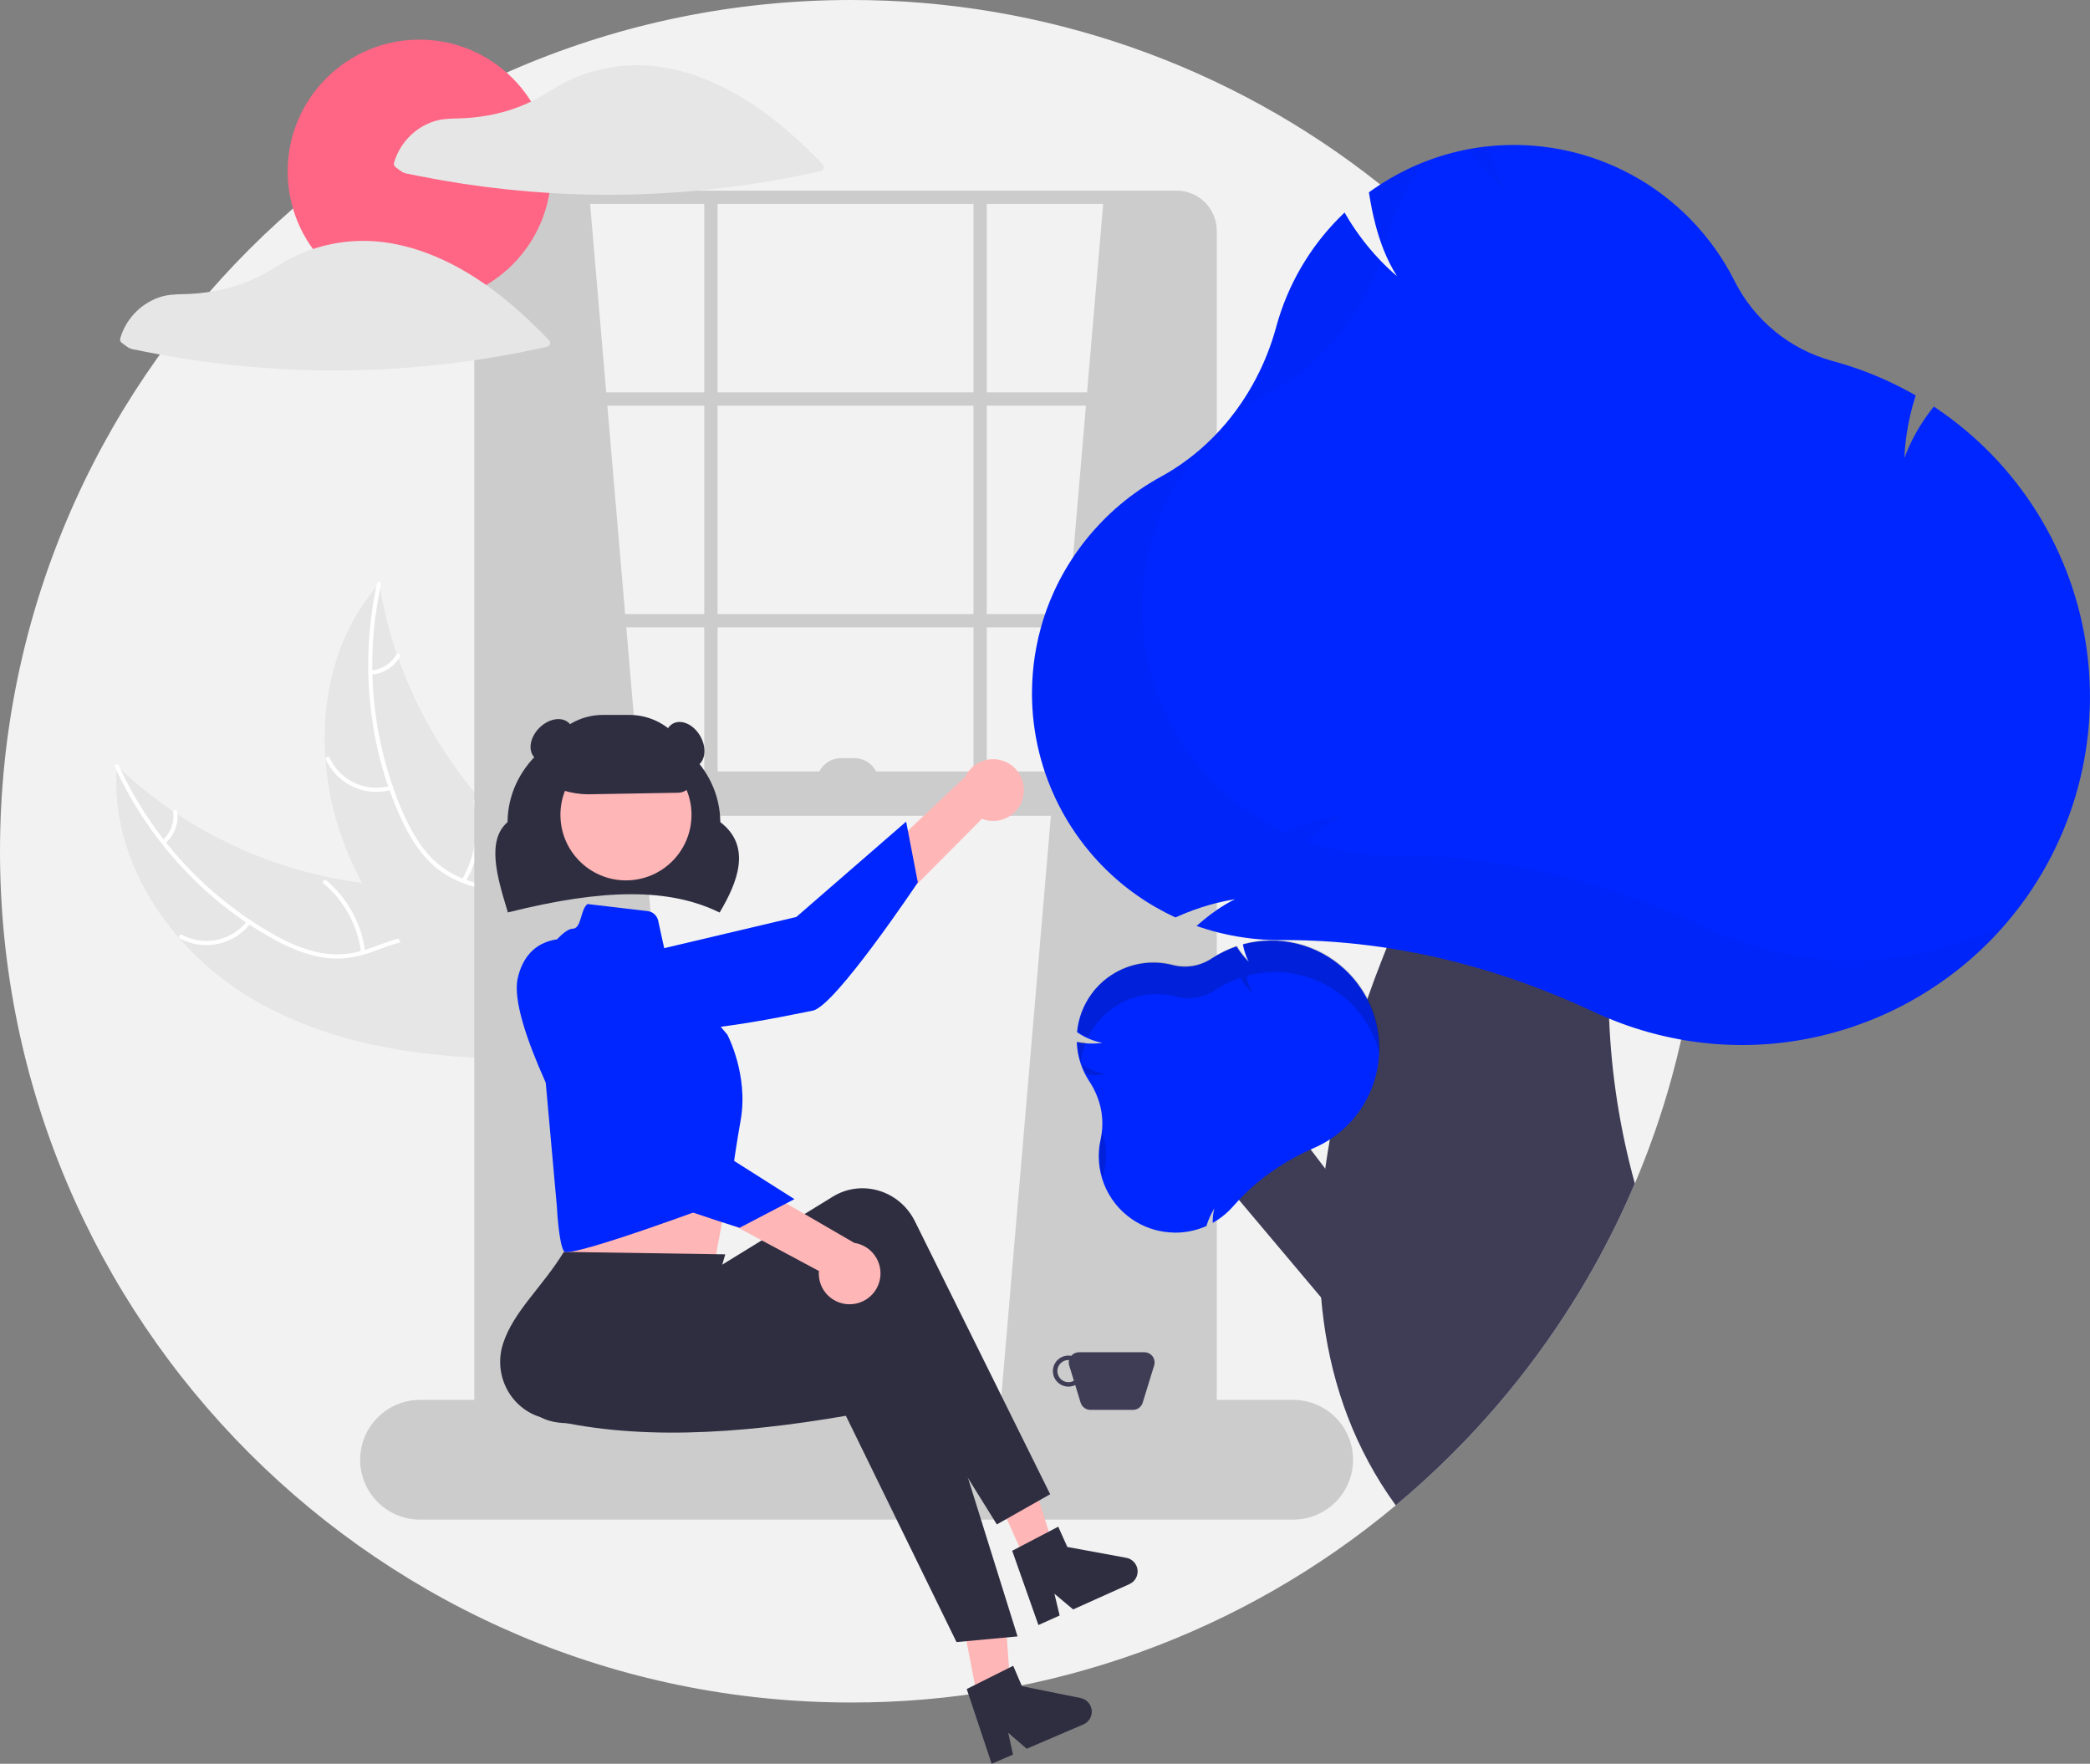 <svg width="237" height="200" viewBox="0 0 237 200" fill="none" xmlns="http://www.w3.org/2000/svg">
<rect x="0" y="0" width="237" height="200" fill="#808080" stroke="none"/>
<g clip-path="url(#clip0_69_10185)">
<path d="M193.018 96.527C193.018 99.338 192.9 102.119 192.663 104.873C192.477 107.022 192.224 109.152 191.902 111.263C191.56 113.497 191.141 115.705 190.645 117.886V117.889C190.321 119.324 189.965 120.748 189.577 122.16C188.452 126.264 187.052 130.289 185.388 134.206C185.026 135.058 184.652 135.904 184.267 136.744C182.808 139.927 181.176 143.027 179.376 146.03C174.328 154.463 168.028 162.079 160.69 168.616C159.896 169.322 159.091 170.017 158.275 170.7C140.95 185.175 119.083 193.089 96.509 193.055C43.208 193.055 0 149.838 0 96.527C0 43.216 43.208 -0 96.509 -0C118.306 -0.035 139.467 7.345 156.518 20.927C157.317 21.56 158.106 22.208 158.885 22.87C162.687 26.095 166.236 29.608 169.499 33.377H169.501C184.7 50.901 193.052 73.329 193.018 96.527Z" fill="#F2F2F2"/>
<path d="M28.489 113.201C19.296 107.728 12.357 97.5 13.258 86.838C21.663 94.884 32.643 99.697 44.254 100.426C48.733 100.69 53.743 100.518 57.04 103.562C59.092 105.456 60.047 108.308 60.203 111.096C60.36 113.884 59.802 116.657 59.246 119.394L59.437 120.064C48.739 120.104 37.683 118.674 28.489 113.201Z" fill="#E6E6E6"/>
<path d="M13.482 86.826C17.165 94.881 23.293 101.57 30.994 105.943C32.649 106.87 34.409 107.666 36.28 108.035C38.105 108.381 39.991 108.232 41.739 107.602C43.381 107.049 44.997 106.292 46.745 106.147C48.588 105.994 50.294 106.705 51.634 107.95C53.274 109.474 54.269 111.496 55.173 113.508C56.177 115.741 57.184 118.077 59.108 119.683C59.342 119.878 59.026 120.228 58.793 120.034C55.445 117.239 54.898 112.56 52.222 109.269C50.973 107.733 49.254 106.565 47.212 106.596C45.426 106.623 43.759 107.402 42.101 107.977C40.36 108.581 38.616 108.865 36.779 108.599C34.899 108.327 33.104 107.598 31.432 106.718C27.655 104.693 24.221 102.087 21.254 98.995C17.848 95.485 15.067 91.418 13.033 86.97C12.907 86.695 13.357 86.553 13.482 86.826H13.482Z" fill="white"/>
<path d="M28.431 104.681C27.522 105.873 26.219 106.704 24.754 107.024C23.289 107.345 21.758 107.134 20.435 106.429C20.167 106.286 20.378 105.864 20.645 106.007C21.877 106.665 23.303 106.862 24.666 106.561C26.03 106.26 27.241 105.481 28.08 104.365C28.263 104.123 28.613 104.44 28.431 104.681L28.431 104.681Z" fill="white"/>
<path d="M40.944 107.993C40.562 104.951 39.047 102.166 36.701 100.191C36.469 99.996 36.784 99.645 37.017 99.841C39.453 101.899 41.024 104.802 41.415 107.968C41.452 108.27 40.981 108.293 40.944 107.993V107.993Z" fill="white"/>
<path d="M18.433 95.263C18.88 94.875 19.225 94.382 19.435 93.828C19.645 93.273 19.714 92.676 19.637 92.088C19.596 91.787 20.067 91.764 20.107 92.063C20.191 92.713 20.113 93.373 19.883 93.986C19.652 94.598 19.274 95.145 18.783 95.579C18.74 95.623 18.682 95.65 18.62 95.653C18.558 95.657 18.498 95.636 18.45 95.597C18.404 95.555 18.376 95.496 18.373 95.434C18.37 95.371 18.391 95.31 18.433 95.263V95.263Z" fill="white"/>
<path d="M43.017 66.18C43.047 66.368 43.078 66.555 43.113 66.744C43.541 69.261 44.173 71.738 45.002 74.152C45.063 74.34 45.128 74.529 45.194 74.715C47.254 80.51 50.372 85.872 54.389 90.528C55.989 92.38 57.727 94.107 59.59 95.694C62.161 97.887 65.124 100.059 66.773 102.89C66.948 103.184 67.105 103.488 67.243 103.8L60.24 119.779C60.206 119.807 60.175 119.837 60.141 119.866L59.891 120.516C59.789 120.441 59.685 120.361 59.583 120.286C59.524 120.243 59.466 120.196 59.407 120.152C59.368 120.122 59.329 120.092 59.292 120.067C59.279 120.057 59.267 120.047 59.257 120.039C59.22 120.014 59.189 119.987 59.155 119.964C58.573 119.517 57.993 119.066 57.415 118.61C57.412 118.608 57.412 118.608 57.41 118.603C53.015 115.116 48.874 111.231 45.453 106.841C45.35 106.709 45.243 106.576 45.144 106.436C43.613 104.449 42.247 102.34 41.06 100.13C40.413 98.918 39.829 97.674 39.309 96.403C37.97 93.115 37.157 89.638 36.899 86.098C36.385 79.04 38.134 71.897 42.666 66.583C42.782 66.447 42.897 66.315 43.017 66.18Z" fill="#E6E6E6"/>
<path d="M43.204 66.305C41.296 74.954 42.162 83.985 45.679 92.114C46.443 93.851 47.369 95.547 48.64 96.968C49.889 98.344 51.484 99.359 53.259 99.91C54.904 100.457 56.65 100.825 58.133 101.762C59.696 102.75 60.63 104.345 60.95 106.146C61.343 108.351 60.919 110.564 60.431 112.715C59.888 115.102 59.286 117.574 59.856 120.015C59.925 120.311 59.462 120.401 59.393 120.105C58.401 115.858 60.782 111.792 60.626 107.553C60.553 105.575 59.884 103.607 58.235 102.402C56.793 101.348 54.993 100.966 53.323 100.427C51.569 99.861 50.006 99.037 48.699 97.718C47.361 96.369 46.367 94.706 45.562 92.997C43.766 89.106 42.592 84.957 42.084 80.701C41.478 75.848 41.706 70.926 42.758 66.15C42.824 65.854 43.269 66.011 43.204 66.305Z" fill="white"/>
<path d="M44.392 89.563C42.949 89.968 41.408 89.847 40.046 89.22C38.683 88.594 37.588 87.504 36.955 86.144C36.828 85.869 37.25 85.658 37.377 85.934C37.964 87.201 38.985 88.217 40.255 88.797C41.524 89.378 42.96 89.485 44.302 89.1C44.594 89.017 44.682 89.48 44.392 89.563H44.392Z" fill="white"/>
<path d="M52.389 99.743C53.915 97.084 54.382 93.947 53.698 90.959C53.63 90.663 54.093 90.573 54.161 90.869C54.867 93.98 54.374 97.243 52.78 100.006C52.628 100.269 52.238 100.004 52.389 99.743Z" fill="white"/>
<path d="M42.078 76.023C42.669 75.983 43.241 75.796 43.743 75.48C44.244 75.164 44.659 74.729 44.951 74.213C45.099 73.948 45.49 74.213 45.342 74.476C45.017 75.045 44.558 75.525 44.005 75.876C43.452 76.226 42.821 76.436 42.168 76.486C42.107 76.496 42.044 76.482 41.993 76.448C41.941 76.413 41.905 76.36 41.892 76.3C41.88 76.238 41.893 76.175 41.928 76.123C41.963 76.071 42.017 76.035 42.078 76.023V76.023Z" fill="white"/>
<path d="M66.853 22.372L78.665 160.676L55.04 162.452V24.132C57.855 22.269 61.896 21.977 66.853 22.372Z" fill="#CCCCCC"/>
<path d="M125.16 22.372L113.348 160.676L136.972 162.452V24.132C134.157 22.269 130.116 21.977 125.16 22.372Z" fill="#CCCCCC"/>
<path d="M133.435 168.169H58.326C57.122 168.167 55.967 167.688 55.116 166.836C54.264 165.985 53.785 164.83 53.784 163.625V26.162C53.785 24.957 54.264 23.802 55.116 22.95C55.967 22.099 57.122 21.619 58.326 21.618H133.435C134.639 21.619 135.794 22.099 136.646 22.95C137.497 23.802 137.976 24.957 137.978 26.162V163.625C137.976 164.83 137.497 165.985 136.646 166.836C135.794 167.688 134.639 168.167 133.435 168.169ZM58.326 23.126C57.522 23.127 56.75 23.447 56.181 24.016C55.612 24.585 55.292 25.357 55.292 26.162V163.625C55.292 164.43 55.612 165.201 56.181 165.77C56.75 166.34 57.522 166.66 58.326 166.661H133.435C134.24 166.66 135.011 166.34 135.58 165.77C136.149 165.201 136.469 164.43 136.47 163.625V26.162C136.469 25.357 136.149 24.585 135.58 24.016C135.011 23.447 134.24 23.127 133.435 23.126L58.326 23.126Z" fill="#CCCCCC"/>
<path d="M137.224 44.493H54.538V46.001H137.224V44.493Z" fill="#CCCCCC"/>
<path d="M137.224 69.63H54.538V71.139H137.224V69.63Z" fill="#CCCCCC"/>
<path d="M81.37 22.372H79.862V90.997H81.37V22.372Z" fill="#CCCCCC"/>
<path d="M111.899 22.372H110.391V90.997H111.899V22.372Z" fill="#CCCCCC"/>
<path d="M146.648 172.316H47.626C45.826 172.316 44.1 171.601 42.828 170.328C41.555 169.056 40.84 167.329 40.84 165.529C40.84 163.729 41.555 162.003 42.828 160.73C44.1 159.457 45.826 158.742 47.626 158.742H146.648C148.448 158.742 150.174 159.457 151.447 160.73C152.719 162.003 153.434 163.729 153.434 165.529C153.434 167.329 152.719 169.056 151.447 170.328C150.174 171.601 148.448 172.316 146.648 172.316Z" fill="#CCCCCC"/>
<path d="M137.224 87.478H55.04V92.505H137.224V87.478Z" fill="#CCCCCC"/>
<path d="M81.604 103.478L81.5 103.428C75.897 100.721 68.561 100.723 57.711 103.436L57.595 103.465L57.56 103.351C56.413 99.587 55.112 95.324 57.555 93.226C57.589 87.071 62.987 82.073 69.618 82.073C76.246 82.073 81.644 87.069 81.68 93.222C85.313 96.001 83.582 100.107 81.663 103.378L81.604 103.478Z" fill="#2F2E41"/>
<path d="M116.038 90.299C115.938 90.797 115.729 91.268 115.427 91.677C115.125 92.087 114.737 92.425 114.291 92.668C113.844 92.911 113.349 93.053 112.841 93.085C112.334 93.116 111.825 93.036 111.352 92.849L91.553 112.749L89.787 106.57L109.451 88.09C109.817 87.316 110.454 86.703 111.242 86.367C112.03 86.031 112.913 85.996 113.725 86.268C114.537 86.54 115.221 87.101 115.648 87.844C116.074 88.586 116.213 89.46 116.038 90.299L116.038 90.299Z" fill="#FFB6B6"/>
<path d="M67.106 109.456C67.106 109.456 65.309 113.528 69.742 116.038C74.174 118.549 89.665 115.08 92.179 114.596C94.692 114.112 104.08 100.06 104.08 100.06L102.753 93.168L90.302 103.978L67.106 109.456Z" fill="#0026FF"/>
<path d="M63.837 131.971L64.088 136.747C64.088 136.747 63.346 140.978 63.956 141.891C64.562 142.799 81.084 142.914 81.084 142.914C81.084 142.914 82.176 137.028 83.116 131.875L63.837 131.971Z" fill="#FFB6B6"/>
<path d="M111.341 195.121L114.795 194.423L113.806 180.469L108.708 181.499L111.341 195.121Z" fill="#FFB6B6"/>
<path d="M116.288 176.961L119.5 175.517L115.334 162.165L110.594 164.297L116.288 176.961Z" fill="#FFB6B6"/>
<path d="M119.086 169.438L113.039 172.862L98.128 148.896C87.659 155.95 77.423 159.328 67.104 161.13C63.615 161.752 60.058 161.437 59.388 157.885C59.357 157.719 59.332 157.552 59.313 157.384C58.901 153.505 63.726 148.532 64.339 143.786L77.544 142.993L79.172 145.081L94.443 135.691C97.514 133.802 101.553 134.824 103.465 137.972C103.566 138.138 103.66 138.309 103.746 138.483L119.086 169.438Z" fill="#2F2E41"/>
<path d="M115.385 185.56L108.466 186.204L95.922 160.543C83.482 162.683 71.747 163.368 61.596 160.78C58.159 159.916 56.059 156.366 56.904 152.852C56.944 152.688 56.989 152.525 57.041 152.365C58.256 148.657 61.436 146.034 63.941 141.957L82.242 142.235L80.198 149.289L97.976 146.988C101.551 146.525 104.816 149.114 105.269 152.769C105.293 152.962 105.308 153.156 105.316 153.351L115.385 185.56Z" fill="#2F2E41"/>
<path d="M70.982 99.83C75.087 99.83 78.413 96.502 78.413 92.397C78.413 88.292 75.087 84.965 70.982 84.965C66.878 84.965 63.551 88.292 63.551 92.397C63.551 96.502 66.878 99.83 70.982 99.83Z" fill="#FFB6B6"/>
<path d="M66.626 102.513L73.439 103.315C73.727 103.349 73.996 103.471 74.211 103.665C74.425 103.86 74.574 104.116 74.635 104.399L75.719 109.358L82.474 117.314C82.474 117.314 84.899 121.863 83.99 127.019C83.08 132.174 82.68 136.005 82.68 136.005C82.68 136.005 64.561 142.8 63.955 141.89C63.348 140.98 63.151 136.848 63.151 136.848L60.726 109.858C60.726 109.858 63.455 105.309 64.971 105.309C65.949 105.276 65.823 103.074 66.626 102.513Z" fill="#0026FF"/>
<path d="M82.865 137.664C83.821 137.664 84.595 136.734 84.595 135.587C84.595 134.441 83.821 133.511 82.865 133.511C81.909 133.511 81.135 134.441 81.135 135.587C81.135 136.734 81.909 137.664 82.865 137.664Z" fill="#0026FF"/>
<path d="M109.626 191.528L114.893 188.889L115.885 191.205L122.544 192.551C122.873 192.617 123.172 192.787 123.398 193.036C123.623 193.284 123.764 193.598 123.798 193.932C123.833 194.266 123.759 194.602 123.589 194.892C123.419 195.181 123.161 195.408 122.853 195.54L116.419 198.299L114.328 196.484L114.877 198.96L112.451 200L109.626 191.528Z" fill="#2F2E41"/>
<path d="M114.781 175.85L120 173.118L121.033 175.417L127.715 176.646C128.045 176.706 128.347 176.871 128.577 177.115C128.807 177.36 128.953 177.671 128.993 178.005C129.033 178.338 128.966 178.675 128.801 178.967C128.636 179.26 128.382 179.491 128.076 179.629L121.691 182.5L119.569 180.722L120.161 183.189L117.754 184.271L114.781 175.85Z" fill="#2F2E41"/>
<path d="M66.737 90.066C64.773 90.069 62.857 89.464 61.251 88.335L61.198 88.297V88.232C61.2 86.333 61.955 84.512 63.298 83.169C64.641 81.826 66.462 81.07 68.361 81.068H71.376C73.275 81.07 75.096 81.826 76.439 83.169C77.782 84.512 78.537 86.333 78.539 88.232C78.537 88.667 78.365 89.084 78.061 89.394C77.756 89.704 77.343 89.882 76.908 89.892L66.906 90.064C66.85 90.065 66.793 90.066 66.737 90.066Z" fill="#2F2E41"/>
<path d="M79.042 86.856C80.004 86.301 80.165 84.778 79.401 83.456C78.638 82.133 77.239 81.511 76.278 82.067C75.316 82.622 75.155 84.144 75.918 85.467C76.682 86.79 78.08 87.412 79.042 86.856Z" fill="#2F2E41"/>
<path d="M64.002 85.381C65.082 84.301 65.321 82.789 64.535 82.003C63.75 81.218 62.238 81.457 61.158 82.537C60.079 83.617 59.84 85.129 60.625 85.914C61.411 86.7 62.922 86.461 64.002 85.381Z" fill="#2F2E41"/>
<path d="M129.769 153.338H122.352C122.184 153.337 122.019 153.373 121.867 153.444C121.715 153.514 121.58 153.616 121.472 153.744C121.199 153.694 120.917 153.709 120.651 153.789C120.384 153.869 120.14 154.01 119.939 154.203C119.738 154.395 119.585 154.632 119.494 154.895C119.402 155.157 119.374 155.438 119.412 155.714C119.449 155.989 119.552 156.252 119.711 156.48C119.87 156.708 120.081 156.896 120.326 157.027C120.572 157.158 120.845 157.229 121.123 157.234C121.401 157.239 121.676 157.178 121.926 157.056L122.541 159.055C122.614 159.292 122.761 159.499 122.961 159.647C123.16 159.794 123.401 159.873 123.649 159.873H128.472C128.719 159.873 128.961 159.794 129.16 159.647C129.359 159.499 129.506 159.292 129.579 159.055L130.877 154.838C130.93 154.664 130.942 154.481 130.911 154.302C130.881 154.123 130.809 153.954 130.701 153.808C130.593 153.662 130.453 153.544 130.291 153.462C130.129 153.38 129.95 153.338 129.769 153.338ZM121.159 156.731C120.826 156.731 120.506 156.599 120.271 156.363C120.035 156.127 119.903 155.808 119.903 155.474C119.903 155.141 120.035 154.821 120.271 154.586C120.506 154.35 120.826 154.217 121.159 154.217C121.182 154.217 121.204 154.223 121.226 154.224C121.176 154.427 121.182 154.639 121.244 154.838L121.775 156.563C121.588 156.672 121.376 156.73 121.159 156.731Z" fill="#3F3D56"/>
<path d="M96.648 147.881C96.141 147.928 95.631 147.863 95.152 147.691C94.673 147.519 94.238 147.245 93.877 146.886C93.516 146.528 93.237 146.095 93.062 145.617C92.886 145.14 92.817 144.63 92.86 144.123L68.12 130.862L73.531 127.397L96.873 140.936C97.719 141.064 98.49 141.499 99.037 142.157C99.585 142.815 99.872 143.652 99.844 144.508C99.817 145.364 99.476 146.181 98.887 146.802C98.298 147.424 97.501 147.808 96.648 147.881Z" fill="#FFB6B6"/>
<path d="M64.26 106.493C64.26 106.493 59.845 105.94 58.712 110.908C57.578 115.875 65.345 129.722 66.531 131.991C67.716 134.261 83.868 139.224 83.868 139.224L90.087 135.975L76.161 127.147L64.26 106.493Z" fill="#0026FF"/>
<path d="M95.378 85.97H96.886C97.619 85.97 98.322 86.261 98.841 86.78C99.359 87.298 99.65 88.001 99.65 88.735H92.613C92.613 88.001 92.905 87.298 93.423 86.78C93.942 86.261 94.645 85.97 95.378 85.97Z" fill="#CCCCCC"/>
<path d="M47.561 34.379C55.812 34.379 62.5 27.689 62.5 19.437C62.5 11.185 55.812 4.495 47.561 4.495C39.31 4.495 32.622 11.185 32.622 19.437C32.622 27.689 39.31 34.379 47.561 34.379Z" fill="#FF6584"/>
<path d="M93.302 18.658C89.348 14.51 84.756 10.726 79.32 8.726C77.806 8.167 76.236 7.772 74.638 7.549C74.625 7.547 74.613 7.55 74.6 7.549C74.574 7.542 74.547 7.537 74.521 7.533C72.285 7.248 70.015 7.385 67.83 7.937C66.761 8.205 65.719 8.569 64.715 9.023C63.707 9.514 62.731 10.068 61.791 10.68C59.803 11.87 57.614 12.687 55.332 13.09C54.186 13.296 53.026 13.41 51.862 13.431C50.852 13.451 49.9 13.486 48.944 13.851C47.922 14.235 47.004 14.853 46.263 15.655C45.522 16.458 44.979 17.422 44.677 18.471C44.654 18.565 44.661 18.663 44.697 18.752C44.733 18.842 44.797 18.917 44.879 18.968C45.138 19.153 45.39 19.363 45.662 19.529C45.904 19.639 46.162 19.71 46.427 19.737C46.859 19.828 47.292 19.917 47.725 20.003C49.322 20.319 50.925 20.599 52.535 20.843C55.793 21.336 59.068 21.684 62.36 21.885C68.957 22.285 75.576 22.086 82.136 21.291C85.823 20.844 89.485 20.211 93.108 19.393C93.181 19.371 93.248 19.331 93.301 19.277C93.354 19.222 93.392 19.154 93.412 19.08C93.431 19.006 93.432 18.929 93.412 18.855C93.393 18.781 93.355 18.713 93.302 18.658Z" fill="#E6E6E6"/>
<path d="M48.27 28.649C46.756 28.089 45.186 27.695 43.587 27.472C43.575 27.47 43.562 27.473 43.55 27.472C43.524 27.465 43.497 27.46 43.471 27.456C41.235 27.171 38.965 27.308 36.78 27.86C35.711 28.128 34.669 28.492 33.664 28.946C32.657 29.437 31.681 29.991 30.741 30.602C28.753 31.793 26.564 32.61 24.282 33.013C23.136 33.219 21.976 33.333 20.812 33.353C19.802 33.374 18.85 33.409 17.893 33.774C16.871 34.158 15.953 34.776 15.213 35.578C14.472 36.38 13.929 37.345 13.627 38.394C13.604 38.488 13.611 38.586 13.647 38.675C13.683 38.764 13.747 38.84 13.829 38.89C14.088 39.076 14.34 39.286 14.612 39.451C14.854 39.562 15.112 39.633 15.377 39.66C15.809 39.751 16.242 39.84 16.675 39.926C18.272 40.242 19.875 40.522 21.485 40.766C24.742 41.259 28.018 41.607 31.31 41.808C37.907 42.208 44.525 42.009 51.086 41.214C54.773 40.767 58.435 40.134 62.057 39.316C62.131 39.294 62.197 39.254 62.251 39.199C62.304 39.145 62.342 39.077 62.362 39.003C62.381 38.929 62.381 38.852 62.362 38.778C62.343 38.704 62.305 38.636 62.251 38.581C58.298 34.433 53.706 30.649 48.27 28.649Z" fill="#E6E6E6"/>
<path d="M156.003 140.04L144.515 124.945L135.45 130.071L154.659 152.886L156.003 140.04Z" fill="#3F3D56"/>
<path d="M182.467 115.501C182.722 121.827 183.702 128.103 185.388 134.206C185.026 135.058 184.652 135.904 184.267 136.745C182.808 139.927 181.176 143.027 179.376 146.03C174.328 154.463 168.028 162.079 160.69 168.616C159.896 169.323 159.091 170.017 158.275 170.7C153.623 164.285 151.112 157.206 150.119 149.922C149.993 148.997 149.89 148.061 149.812 147.131V147.126C149.622 144.866 149.561 142.597 149.629 140.329C149.632 140.148 149.637 139.965 149.644 139.781C149.732 137.358 149.951 134.93 150.28 132.524V132.522C150.318 132.245 150.355 131.969 150.398 131.692C150.519 130.862 150.654 130.033 150.803 129.208C151.666 124.453 152.87 119.766 154.407 115.184V115.182C154.449 115.049 154.492 114.918 154.54 114.787C154.706 114.289 154.874 113.797 155.048 113.304C155.058 113.265 155.072 113.228 155.088 113.191C155.311 112.547 155.54 111.909 155.774 111.275C155.837 111.1 155.902 110.924 155.97 110.748C156.234 110.041 156.503 109.34 156.777 108.649C156.862 108.427 156.95 108.206 157.038 107.988C157.106 107.819 157.171 107.651 157.242 107.485V107.482C157.641 106.494 158.046 105.526 158.456 104.576C159.604 101.907 160.785 99.396 161.936 97.08L161.939 97.078C166.717 87.493 171.06 81.269 171.06 81.269L187.368 86.548C185.423 89.999 183.917 95.09 183.093 101.095C182.458 105.868 182.248 110.688 182.467 115.499L182.467 115.501Z" fill="#3F3D56"/>
<path d="M155.362 113.965C155.266 113.741 155.158 113.523 155.048 113.304C154.474 112.194 153.736 111.177 152.859 110.288C152.728 110.154 152.592 110.021 152.451 109.895C150.938 108.501 149.097 107.51 147.099 107.016C145.101 106.521 143.011 106.538 141.021 107.065L141.011 107.07L140.936 107.09L140.953 107.176C141.029 107.574 141.138 107.965 141.28 108.344C141.318 108.448 141.36 108.546 141.403 108.644C141.421 108.689 141.443 108.729 141.463 108.774C141.463 108.774 141.461 108.777 141.466 108.777C141.466 108.779 141.468 108.782 141.468 108.784C141.516 108.877 141.561 108.973 141.612 109.063C141.509 108.965 141.411 108.865 141.315 108.762C141.222 108.666 141.137 108.566 141.051 108.465C140.758 108.123 140.494 107.759 140.26 107.374L140.219 107.306L140.149 107.334C139.201 107.663 138.296 108.106 137.455 108.654L137.364 108.714C136.722 109.136 135.999 109.418 135.24 109.541C134.482 109.665 133.707 109.628 132.964 109.433C131.792 109.131 130.571 109.076 129.377 109.271C128.184 109.466 127.044 109.907 126.03 110.567C125.358 111.005 124.75 111.534 124.225 112.14C124.18 112.193 124.135 112.248 124.089 112.301C123.994 112.417 123.903 112.535 123.815 112.656C122.871 113.919 122.291 115.417 122.139 116.987L122.134 117.045L122.182 117.077C123.032 117.66 123.994 118.061 125.007 118.254C124.371 118.342 123.726 118.359 123.087 118.301H123.084C122.794 118.277 122.505 118.237 122.219 118.181L122.167 118.171H122.164L122.099 118.158L122.109 118.279C122.184 119.815 122.667 121.303 123.509 122.59L123.534 122.625C123.543 122.638 123.552 122.651 123.559 122.665C123.916 123.211 124.212 123.793 124.444 124.402C125.031 125.916 125.161 127.569 124.816 129.156C124.425 130.853 124.555 132.628 125.188 134.25C125.821 135.873 126.928 137.266 128.364 138.25C129.626 139.119 131.097 139.635 132.624 139.746C132.833 139.764 133.044 139.774 133.255 139.774C134.464 139.777 135.66 139.528 136.766 139.042L136.806 139.027L136.816 138.982C137.029 138.295 137.328 137.638 137.706 137.026C137.582 137.508 137.52 138.004 137.52 138.502V138.668L137.663 138.585C137.787 138.512 137.912 138.434 138.025 138.361C138.704 137.918 139.319 137.383 139.852 136.772C140.061 136.531 140.272 136.297 140.493 136.063L140.496 136.061C140.926 135.603 141.38 135.156 141.853 134.729C142.858 133.826 143.934 133.004 145.07 132.273C146.205 131.544 147.392 130.898 148.621 130.342H148.624C148.762 130.277 148.903 130.214 149.041 130.154C149.653 129.887 150.242 129.571 150.803 129.209C150.823 129.196 150.84 129.186 150.858 129.173C153.288 127.582 155.074 125.18 155.898 122.395C156.723 119.61 156.533 116.623 155.362 113.965L155.362 113.965Z" fill="#0026FF"/>
<path opacity="0.15" d="M125.23 132.725C125.161 133.03 125.109 133.339 125.074 133.651C124.606 132.172 124.538 130.595 124.878 129.082C124.93 128.85 124.969 128.616 125 128.38C125.464 129.782 125.544 131.282 125.23 132.725Z" fill="black"/>
<path opacity="0.15" d="M125.42 121.821C124.676 121.924 123.921 121.928 123.175 121.831C122.98 121.463 122.811 121.081 122.671 120.689C123.501 121.249 124.436 121.634 125.42 121.821Z" fill="black"/>
<path opacity="0.15" d="M123.116 118.221C122.841 118.924 122.658 119.659 122.572 120.409C122.343 119.695 122.207 118.954 122.169 118.205L122.163 118.084L122.282 118.107C122.558 118.159 122.836 118.197 123.116 118.221Z" fill="black"/>
<path opacity="0.15" d="M126.094 110.492C127.107 109.832 128.247 109.39 129.44 109.194C130.633 108.999 131.854 109.054 133.025 109.357C133.768 109.553 134.544 109.591 135.303 109.467C136.061 109.344 136.785 109.061 137.428 108.639L137.518 108.579C138.359 108.03 139.263 107.586 140.211 107.256L140.283 107.231L140.323 107.297C140.698 107.917 141.152 108.485 141.674 108.987C141.357 108.396 141.135 107.759 141.016 107.099L140.999 107.012L141.085 106.99C142.951 106.496 144.907 106.45 146.794 106.856C148.681 107.262 150.446 108.109 151.943 109.327C153.441 110.545 154.629 112.1 155.412 113.865C156.194 115.63 156.548 117.555 156.445 119.483C156.049 117.911 155.345 116.434 154.375 115.136C153.404 113.838 152.185 112.746 150.789 111.923C149.393 111.1 147.848 110.562 146.242 110.34C144.637 110.119 143.004 110.218 141.437 110.633L141.351 110.655L141.368 110.742C141.487 111.402 141.709 112.04 142.026 112.63C141.504 112.128 141.05 111.56 140.675 110.94L140.636 110.874L140.563 110.899C139.615 111.229 138.711 111.673 137.871 112.222L137.78 112.282C137.137 112.704 136.413 112.987 135.655 113.11C134.896 113.234 134.12 113.196 133.377 113C131.431 112.495 129.371 112.681 127.547 113.525C125.722 114.37 124.248 115.821 123.374 117.632C122.985 117.445 122.608 117.234 122.245 117.001L122.195 116.97L122.201 116.912C122.326 115.618 122.741 114.369 123.415 113.257C124.089 112.146 125.005 111.201 126.094 110.492Z" fill="black"/>
<path d="M219.528 46.263L219.289 46.104L219.115 46.331C217.773 48.021 216.706 49.911 215.951 51.934C216.055 49.604 216.463 47.298 217.163 45.074L217.238 44.84L217.022 44.717C214.21 43.124 211.214 41.882 208.1 41.017L207.761 40.926C205.374 40.271 203.153 39.12 201.241 37.549C199.329 35.978 197.77 34.021 196.665 31.806C194.097 26.724 190.04 22.545 185.037 19.828C180.033 17.111 174.32 15.985 168.659 16.601H168.657C168.597 16.606 168.534 16.613 168.473 16.621C168.37 16.631 168.27 16.643 168.169 16.656C167.963 16.684 167.762 16.711 167.561 16.741C167.39 16.767 167.217 16.794 167.046 16.824C166.955 16.837 166.867 16.852 166.779 16.87C166.691 16.885 166.601 16.9 166.513 16.917H166.511C164.823 17.237 163.169 17.712 161.569 18.338H161.567V18.34L161.162 18.498C160.745 18.669 160.331 18.85 159.921 19.041C159.828 19.084 159.737 19.129 159.644 19.172C159.619 19.185 159.592 19.197 159.566 19.212C159.303 19.338 159.041 19.469 158.782 19.607C158.745 19.625 158.707 19.645 158.669 19.665L158.428 19.793C157.898 20.08 157.377 20.384 156.865 20.706C156.822 20.731 156.782 20.756 156.739 20.784C156.694 20.814 156.646 20.844 156.601 20.874C156.573 20.889 156.545 20.909 156.518 20.927C156.44 20.974 156.365 21.025 156.289 21.078C156.138 21.176 155.988 21.276 155.839 21.379C155.686 21.482 155.535 21.59 155.384 21.698L155.234 21.807L155.261 21.993C155.286 22.146 155.309 22.299 155.337 22.45C155.362 22.601 155.387 22.749 155.415 22.898C155.457 23.146 155.505 23.393 155.553 23.631C155.585 23.79 155.616 23.946 155.651 24.099C155.683 24.258 155.719 24.416 155.756 24.574C155.829 24.901 155.907 25.218 155.99 25.529C156.03 25.685 156.073 25.841 156.118 25.994C156.143 26.087 156.168 26.18 156.196 26.271C156.216 26.334 156.236 26.397 156.256 26.459C156.261 26.48 156.267 26.502 156.274 26.525C156.28 26.546 156.286 26.567 156.294 26.588C156.322 26.681 156.349 26.771 156.377 26.859C156.392 26.907 156.407 26.955 156.425 27C156.46 27.108 156.498 27.219 156.535 27.324C156.576 27.445 156.618 27.566 156.661 27.684C156.671 27.714 156.681 27.741 156.691 27.772C156.699 27.794 156.706 27.817 156.716 27.84C156.726 27.865 156.736 27.892 156.747 27.917C156.789 28.031 156.832 28.146 156.877 28.259C156.892 28.299 156.907 28.342 156.925 28.383C157.332 29.407 157.833 30.391 158.42 31.324C157.769 30.765 157.143 30.174 156.54 29.549C155.61 28.582 154.754 27.548 153.977 26.454C153.914 26.369 153.851 26.281 153.793 26.193C153.675 26.025 153.56 25.856 153.447 25.685C153.326 25.509 153.21 25.326 153.097 25.145C153.022 25.024 152.947 24.901 152.874 24.78C152.801 24.665 152.733 24.552 152.668 24.436L152.472 24.099H152.469V24.102L152.193 24.373C152.082 24.481 151.971 24.589 151.863 24.697C148.485 28.097 146.039 32.308 144.758 36.927L144.721 37.065L144.683 37.208C144.61 37.465 144.537 37.714 144.459 37.967V37.97C144.384 38.221 144.303 38.473 144.218 38.719C144.14 38.953 144.06 39.184 143.974 39.415C143.947 39.493 143.916 39.571 143.884 39.649C143.831 39.8 143.773 39.948 143.715 40.099C143.688 40.167 143.66 40.237 143.632 40.305C143.565 40.471 143.497 40.637 143.429 40.8C143.419 40.825 143.406 40.853 143.394 40.878C143.374 40.928 143.351 40.979 143.331 41.027C143.278 41.147 143.223 41.27 143.17 41.391C143.132 41.469 143.097 41.549 143.062 41.627C143.047 41.663 143.029 41.698 143.014 41.733C142.921 41.934 142.826 42.133 142.725 42.329C142.612 42.56 142.496 42.791 142.373 43.017C142.265 43.229 142.152 43.435 142.034 43.641C141.83 44.005 141.617 44.367 141.396 44.719C141.31 44.855 141.225 44.991 141.137 45.127C141.117 45.159 141.097 45.192 141.076 45.222C141.004 45.34 140.928 45.453 140.85 45.569C140.797 45.647 140.745 45.725 140.692 45.8C140.604 45.936 140.511 46.067 140.415 46.195C140.39 46.235 140.363 46.273 140.335 46.31C140.194 46.507 140.054 46.697 139.91 46.889C139.905 46.891 139.905 46.894 139.903 46.896C139.898 46.896 139.898 46.899 139.895 46.901C139.832 46.984 139.77 47.067 139.704 47.148C139.619 47.266 139.526 47.381 139.433 47.494C139.282 47.685 139.124 47.879 138.963 48.068C138.958 48.073 138.955 48.078 138.95 48.08C138.117 49.059 137.215 49.976 136.251 50.825C136.233 50.84 136.221 50.855 136.203 50.868C136.068 50.986 135.932 51.104 135.791 51.22C135.733 51.267 135.675 51.315 135.618 51.363C135.522 51.444 135.424 51.524 135.329 51.597C135.317 51.608 135.305 51.618 135.291 51.627C135.205 51.697 135.123 51.763 135.037 51.828C134.934 51.911 134.831 51.989 134.725 52.067C134.228 52.444 133.717 52.8 133.192 53.135C133.114 53.188 133.032 53.241 132.951 53.291C132.903 53.321 132.856 53.351 132.81 53.377C132.619 53.495 132.428 53.61 132.237 53.721C132.046 53.834 131.85 53.942 131.657 54.048C131.242 54.274 130.832 54.51 130.433 54.757C130.232 54.882 130.031 55.008 129.832 55.136C129.043 55.649 128.283 56.198 127.553 56.783C126.822 57.368 126.122 57.989 125.454 58.645C125.371 58.726 125.288 58.809 125.205 58.894C125.039 59.058 124.879 59.224 124.725 59.389C124.479 59.643 124.243 59.905 124.009 60.169C122.776 61.567 121.685 63.085 120.752 64.698C120.283 65.504 119.857 66.334 119.475 67.184C119.186 67.82 118.922 68.472 118.683 69.13C118.525 69.57 118.377 70.014 118.239 70.462C118.171 70.686 118.105 70.912 118.042 71.139C117.829 71.905 117.65 72.68 117.505 73.456C117.387 74.08 117.291 74.704 117.218 75.329C117.18 75.643 117.15 75.957 117.123 76.269C117.058 77.035 117.025 77.802 117.023 78.57C117.019 80.873 117.299 83.167 117.856 85.401C117.98 85.894 118.116 86.384 118.266 86.872C118.342 87.116 118.422 87.357 118.502 87.599C118.706 88.202 118.931 88.799 119.178 89.391C119.327 89.745 119.483 90.097 119.646 90.447C120.684 92.668 122.009 94.743 123.587 96.62C123.846 96.93 124.113 97.234 124.388 97.533C124.391 97.533 124.388 97.535 124.388 97.535C125.072 98.281 125.796 98.99 126.557 99.657H126.56C126.864 99.926 127.173 100.186 127.487 100.439C127.49 100.436 127.49 100.439 127.49 100.439C127.806 100.695 128.126 100.941 128.452 101.18C128.616 101.298 128.782 101.416 128.95 101.535C129.279 101.768 129.615 101.994 129.958 102.211H129.96C130.302 102.432 130.649 102.643 131.001 102.844C131.707 103.249 132.431 103.629 133.175 103.973L133.3 104.031L133.429 103.973C134.621 103.436 135.851 102.985 137.108 102.623C137.384 102.543 137.663 102.47 137.94 102.399C138.639 102.226 139.342 102.08 140.051 101.962C139.36 102.308 138.694 102.701 138.055 103.136C137.56 103.47 137.073 103.835 136.583 104.237C136.419 104.37 136.256 104.508 136.093 104.649L135.685 105.001L136.196 105.169C136.382 105.23 136.568 105.29 136.754 105.345C137.007 105.426 137.259 105.499 137.505 105.567C138.043 105.717 138.584 105.851 139.129 105.966C139.262 105.994 139.393 106.022 139.526 106.049C139.785 106.1 140.046 106.15 140.307 106.195C140.318 106.198 140.329 106.199 140.34 106.2C140.611 106.245 140.885 106.288 141.157 106.326C141.662 106.399 142.167 106.457 142.672 106.499C142.728 106.507 142.783 106.509 142.841 106.512C142.964 106.522 143.085 106.532 143.208 106.539C143.479 106.557 143.753 106.57 144.027 106.58C144.047 106.58 144.065 106.582 144.085 106.582C144.223 106.587 144.361 106.592 144.499 106.595C144.499 106.595 144.499 106.597 144.502 106.595C144.64 106.597 144.778 106.6 144.917 106.6H145.681C145.824 106.6 145.967 106.602 146.113 106.602C146.314 106.602 146.518 106.605 146.719 106.607C146.771 106.607 146.827 106.61 146.882 106.61C147.204 106.615 147.525 106.622 147.847 106.63C147.867 106.63 147.887 106.632 147.907 106.632C148.229 106.643 148.551 106.653 148.873 106.668C148.943 106.67 149.013 106.673 149.086 106.678C149.395 106.69 149.704 106.705 150.014 106.723C150.102 106.728 150.192 106.736 150.282 106.741C150.516 106.753 150.752 106.768 150.986 106.786C151.124 106.793 151.26 106.803 151.398 106.816C151.956 106.859 152.512 106.906 153.07 106.962C153.256 106.977 153.442 106.997 153.628 107.017C154.125 107.07 154.625 107.128 155.126 107.191C155.349 107.216 155.573 107.246 155.797 107.276C155.822 107.278 155.847 107.281 155.872 107.286C156.148 107.324 156.422 107.361 156.699 107.402C156.88 107.427 157.061 107.454 157.242 107.482C157.428 107.51 157.614 107.537 157.8 107.57C157.9 107.585 158.001 107.603 158.104 107.62C158.345 107.658 158.589 107.698 158.833 107.744C158.855 107.746 158.876 107.749 158.898 107.754C159.416 107.844 159.936 107.94 160.454 108.043C160.758 108.1 161.059 108.161 161.361 108.224C161.597 108.271 161.833 108.322 162.07 108.372C162.11 108.38 162.15 108.39 162.19 108.4C162.199 108.402 162.209 108.404 162.218 108.405C162.575 108.483 162.934 108.563 163.291 108.648C164.53 108.935 165.767 109.253 167.003 109.604C167.287 109.682 167.571 109.765 167.855 109.848C167.976 109.883 168.094 109.918 168.212 109.953C168.458 110.026 168.702 110.099 168.948 110.177C169.165 110.242 169.383 110.31 169.599 110.38C169.735 110.423 169.871 110.466 170.006 110.511C170.218 110.577 170.429 110.644 170.637 110.717C170.816 110.773 170.992 110.83 171.168 110.893C171.419 110.976 171.673 111.062 171.924 111.152C171.997 111.177 172.072 111.202 172.145 111.23C172.452 111.336 172.758 111.444 173.065 111.557C173.364 111.665 173.663 111.776 173.96 111.886C174.166 111.964 174.372 112.04 174.576 112.12C174.804 112.208 175.033 112.296 175.259 112.386C175.586 112.515 175.915 112.645 176.242 112.779C176.543 112.899 176.843 113.022 177.144 113.151C177.199 113.173 177.257 113.196 177.313 113.221C177.574 113.329 177.835 113.442 178.094 113.555C178.263 113.626 178.428 113.699 178.594 113.771C179.318 114.088 180.041 114.416 180.763 114.754H180.766C181.218 114.968 181.678 115.172 182.14 115.365C182.249 115.41 182.357 115.456 182.467 115.498C182.651 115.576 182.837 115.649 183.023 115.725C183.143 115.772 183.264 115.82 183.387 115.865C183.565 115.936 183.746 116.004 183.927 116.069C184.118 116.139 184.307 116.21 184.5 116.275C184.568 116.3 184.636 116.323 184.707 116.348C184.93 116.423 185.154 116.499 185.38 116.572C185.403 116.579 185.425 116.587 185.45 116.594C185.687 116.67 185.923 116.745 186.162 116.816C186.181 116.823 186.2 116.829 186.219 116.833C186.476 116.911 186.737 116.987 186.996 117.059C187.378 117.165 187.763 117.266 188.147 117.359C188.218 117.376 188.288 117.394 188.358 117.409C188.564 117.459 188.768 117.507 188.974 117.552C189.193 117.602 189.414 117.648 189.632 117.693C189.854 117.738 190.075 117.783 190.293 117.824C190.412 117.846 190.53 117.869 190.645 117.889L190.954 117.942C191.168 117.979 191.382 118.012 191.598 118.047C191.604 118.047 191.61 118.048 191.615 118.05C191.859 118.088 192.101 118.123 192.344 118.153C192.578 118.186 192.812 118.213 193.045 118.241C193.093 118.246 193.144 118.251 193.194 118.256C193.387 118.279 193.581 118.301 193.774 118.319C193.83 118.324 193.885 118.329 193.94 118.334C194.131 118.352 194.322 118.369 194.513 118.382C194.552 118.387 194.59 118.389 194.629 118.389C194.8 118.404 194.971 118.417 195.142 118.424C195.262 118.434 195.38 118.439 195.501 118.447C195.564 118.45 195.624 118.452 195.687 118.455C195.853 118.465 196.019 118.47 196.187 118.475C196.391 118.482 196.594 118.487 196.795 118.492C197.039 118.497 197.285 118.5 197.529 118.5H197.534C197.773 118.5 198.014 118.497 198.253 118.492H198.343L198.607 118.485C198.743 118.482 198.879 118.477 199.012 118.472C199.268 118.462 199.522 118.45 199.776 118.434C199.877 118.429 199.98 118.422 200.08 118.417C200.125 118.414 200.173 118.409 200.218 118.407C200.377 118.397 200.533 118.387 200.691 118.374C200.854 118.362 201.02 118.346 201.183 118.329C201.395 118.309 201.606 118.286 201.817 118.264C201.983 118.246 202.149 118.226 202.312 118.206C202.334 118.204 202.356 118.2 202.377 118.196C202.536 118.178 202.694 118.158 202.85 118.135C203.036 118.11 203.219 118.083 203.403 118.055C203.423 118.052 203.44 118.05 203.46 118.047C203.777 117.997 204.096 117.947 204.415 117.889C204.75 117.829 205.084 117.763 205.416 117.695C205.539 117.67 205.66 117.643 205.783 117.618C205.851 117.602 205.921 117.59 205.986 117.575C206.089 117.552 206.19 117.53 206.29 117.504C206.308 117.502 206.328 117.497 206.346 117.494C206.486 117.464 206.625 117.429 206.765 117.394C207.047 117.326 207.323 117.256 207.6 117.18C207.723 117.15 207.846 117.117 207.964 117.085C207.999 117.075 208.035 117.064 208.067 117.054C208.577 116.911 209.083 116.759 209.585 116.599C209.806 116.529 210.025 116.456 210.244 116.378C210.714 116.217 211.179 116.048 211.641 115.87C211.764 115.825 211.887 115.775 212.011 115.727C212.192 115.654 212.372 115.581 212.551 115.508C212.712 115.441 212.873 115.373 213.036 115.302C213.116 115.27 213.197 115.234 213.277 115.199C213.519 115.094 213.76 114.986 213.999 114.878C214.159 114.802 214.318 114.729 214.476 114.654C214.727 114.533 214.976 114.41 215.225 114.287C215.288 114.254 215.348 114.221 215.408 114.191C215.567 114.111 215.725 114.028 215.886 113.947C216.14 113.812 216.394 113.676 216.645 113.535C216.73 113.49 216.813 113.442 216.899 113.394C217.175 113.239 217.449 113.08 217.721 112.919C218.321 112.56 218.914 112.185 219.498 111.793C219.643 111.698 219.789 111.597 219.932 111.499C220.204 111.313 220.47 111.122 220.737 110.931C220.764 110.911 220.789 110.891 220.817 110.873C220.95 110.775 221.083 110.677 221.217 110.577C221.493 110.368 221.767 110.157 222.041 109.941C222.046 109.938 222.053 109.931 222.061 109.925C222.184 109.827 222.307 109.729 222.428 109.631C222.802 109.327 223.172 109.018 223.534 108.699C223.712 108.545 223.888 108.387 224.062 108.229C224.192 108.111 224.323 107.992 224.451 107.872C224.71 107.628 224.964 107.387 225.215 107.14C225.341 107.02 225.464 106.894 225.59 106.768C225.713 106.643 225.838 106.517 225.962 106.389C226.004 106.346 226.047 106.301 226.09 106.255C226.215 106.122 226.341 105.986 226.467 105.853C226.575 105.738 226.68 105.617 226.788 105.496C226.969 105.295 227.153 105.094 227.331 104.89C227.341 104.879 227.351 104.868 227.361 104.858C227.372 104.845 227.382 104.835 227.389 104.825H227.387C231.04 100.6 233.754 95.647 235.35 90.294C236.946 84.941 237.387 79.31 236.644 73.774C235.901 68.237 233.991 62.922 231.04 58.179C228.09 53.437 224.165 49.375 219.528 46.263L219.528 46.263Z" fill="#0026FF"/>
<g opacity="0.15">
<path opacity="0.15" d="M168.658 16.599C169.159 18.399 169.913 20.118 170.897 21.706C169.249 20.291 167.777 18.684 166.512 16.918C167.223 16.784 167.938 16.677 168.658 16.599Z" fill="black"/>
<path opacity="0.15" d="M144.134 44.435C142.274 45.45 140.534 46.673 138.949 48.08C141.626 44.915 143.582 41.205 144.682 37.208C144.695 37.16 144.708 37.112 144.721 37.064L144.759 36.928C146.081 32.158 148.646 27.824 152.191 24.371L152.47 24.099L152.667 24.435C153.754 26.283 155.054 27.997 156.542 29.542C154.263 35.975 149.827 41.33 144.134 44.435Z" fill="black"/>
<path opacity="0.15" d="M157.235 27.313L157.198 27.449C157.185 27.497 157.171 27.545 157.158 27.593C157.084 27.858 157.006 28.12 156.926 28.382C156.131 26.322 155.572 24.178 155.262 21.993L155.232 21.807L155.385 21.698C157.297 20.324 159.374 19.194 161.568 18.336C159.599 21.045 158.131 24.085 157.235 27.313Z" fill="black"/>
<path opacity="0.15" d="M131.658 54.05C133.304 53.149 134.845 52.067 136.251 50.825C133.441 54.097 131.427 57.976 130.366 62.158C129.305 66.339 129.227 70.709 130.137 74.926C131.048 79.143 132.922 83.091 135.613 86.463C138.305 89.834 141.74 92.536 145.65 94.357L145.777 94.415L145.904 94.358C148.015 93.404 150.242 92.728 152.528 92.346C151.101 93.073 149.771 93.976 148.569 95.034L148.163 95.386L148.673 95.554C149.113 95.7 149.554 95.834 149.982 95.953C152.497 96.653 155.097 97.001 157.708 96.987C169.571 96.911 181.526 99.654 193.241 105.14C195.25 106.079 197.334 106.85 199.471 107.443C208.784 110.036 218.726 109.103 227.394 104.823C222.507 110.476 216.117 114.626 208.966 116.792C201.815 118.957 194.196 119.05 186.995 117.058C184.858 116.465 182.774 115.694 180.765 114.755C169.05 109.269 157.095 106.526 145.232 106.602C142.621 106.617 140.021 106.269 137.506 105.568C137.077 105.449 136.637 105.315 136.197 105.169L135.687 105.001L136.093 104.649C137.295 103.591 138.625 102.688 140.052 101.961C137.766 102.343 135.539 103.019 133.427 103.973L133.301 104.03L133.174 103.972C128.478 101.786 124.483 98.338 121.632 94.013C118.782 89.688 117.19 84.656 117.032 79.478C116.875 74.301 118.159 69.181 120.742 64.691C123.324 60.201 127.104 56.517 131.658 54.05L131.658 54.05Z" fill="black"/>
</g>
</g>
<defs>
<clipPath id="clip0_69_10185">
<rect width="237" height="200" fill="white"/>
</clipPath>
</defs>
</svg>
